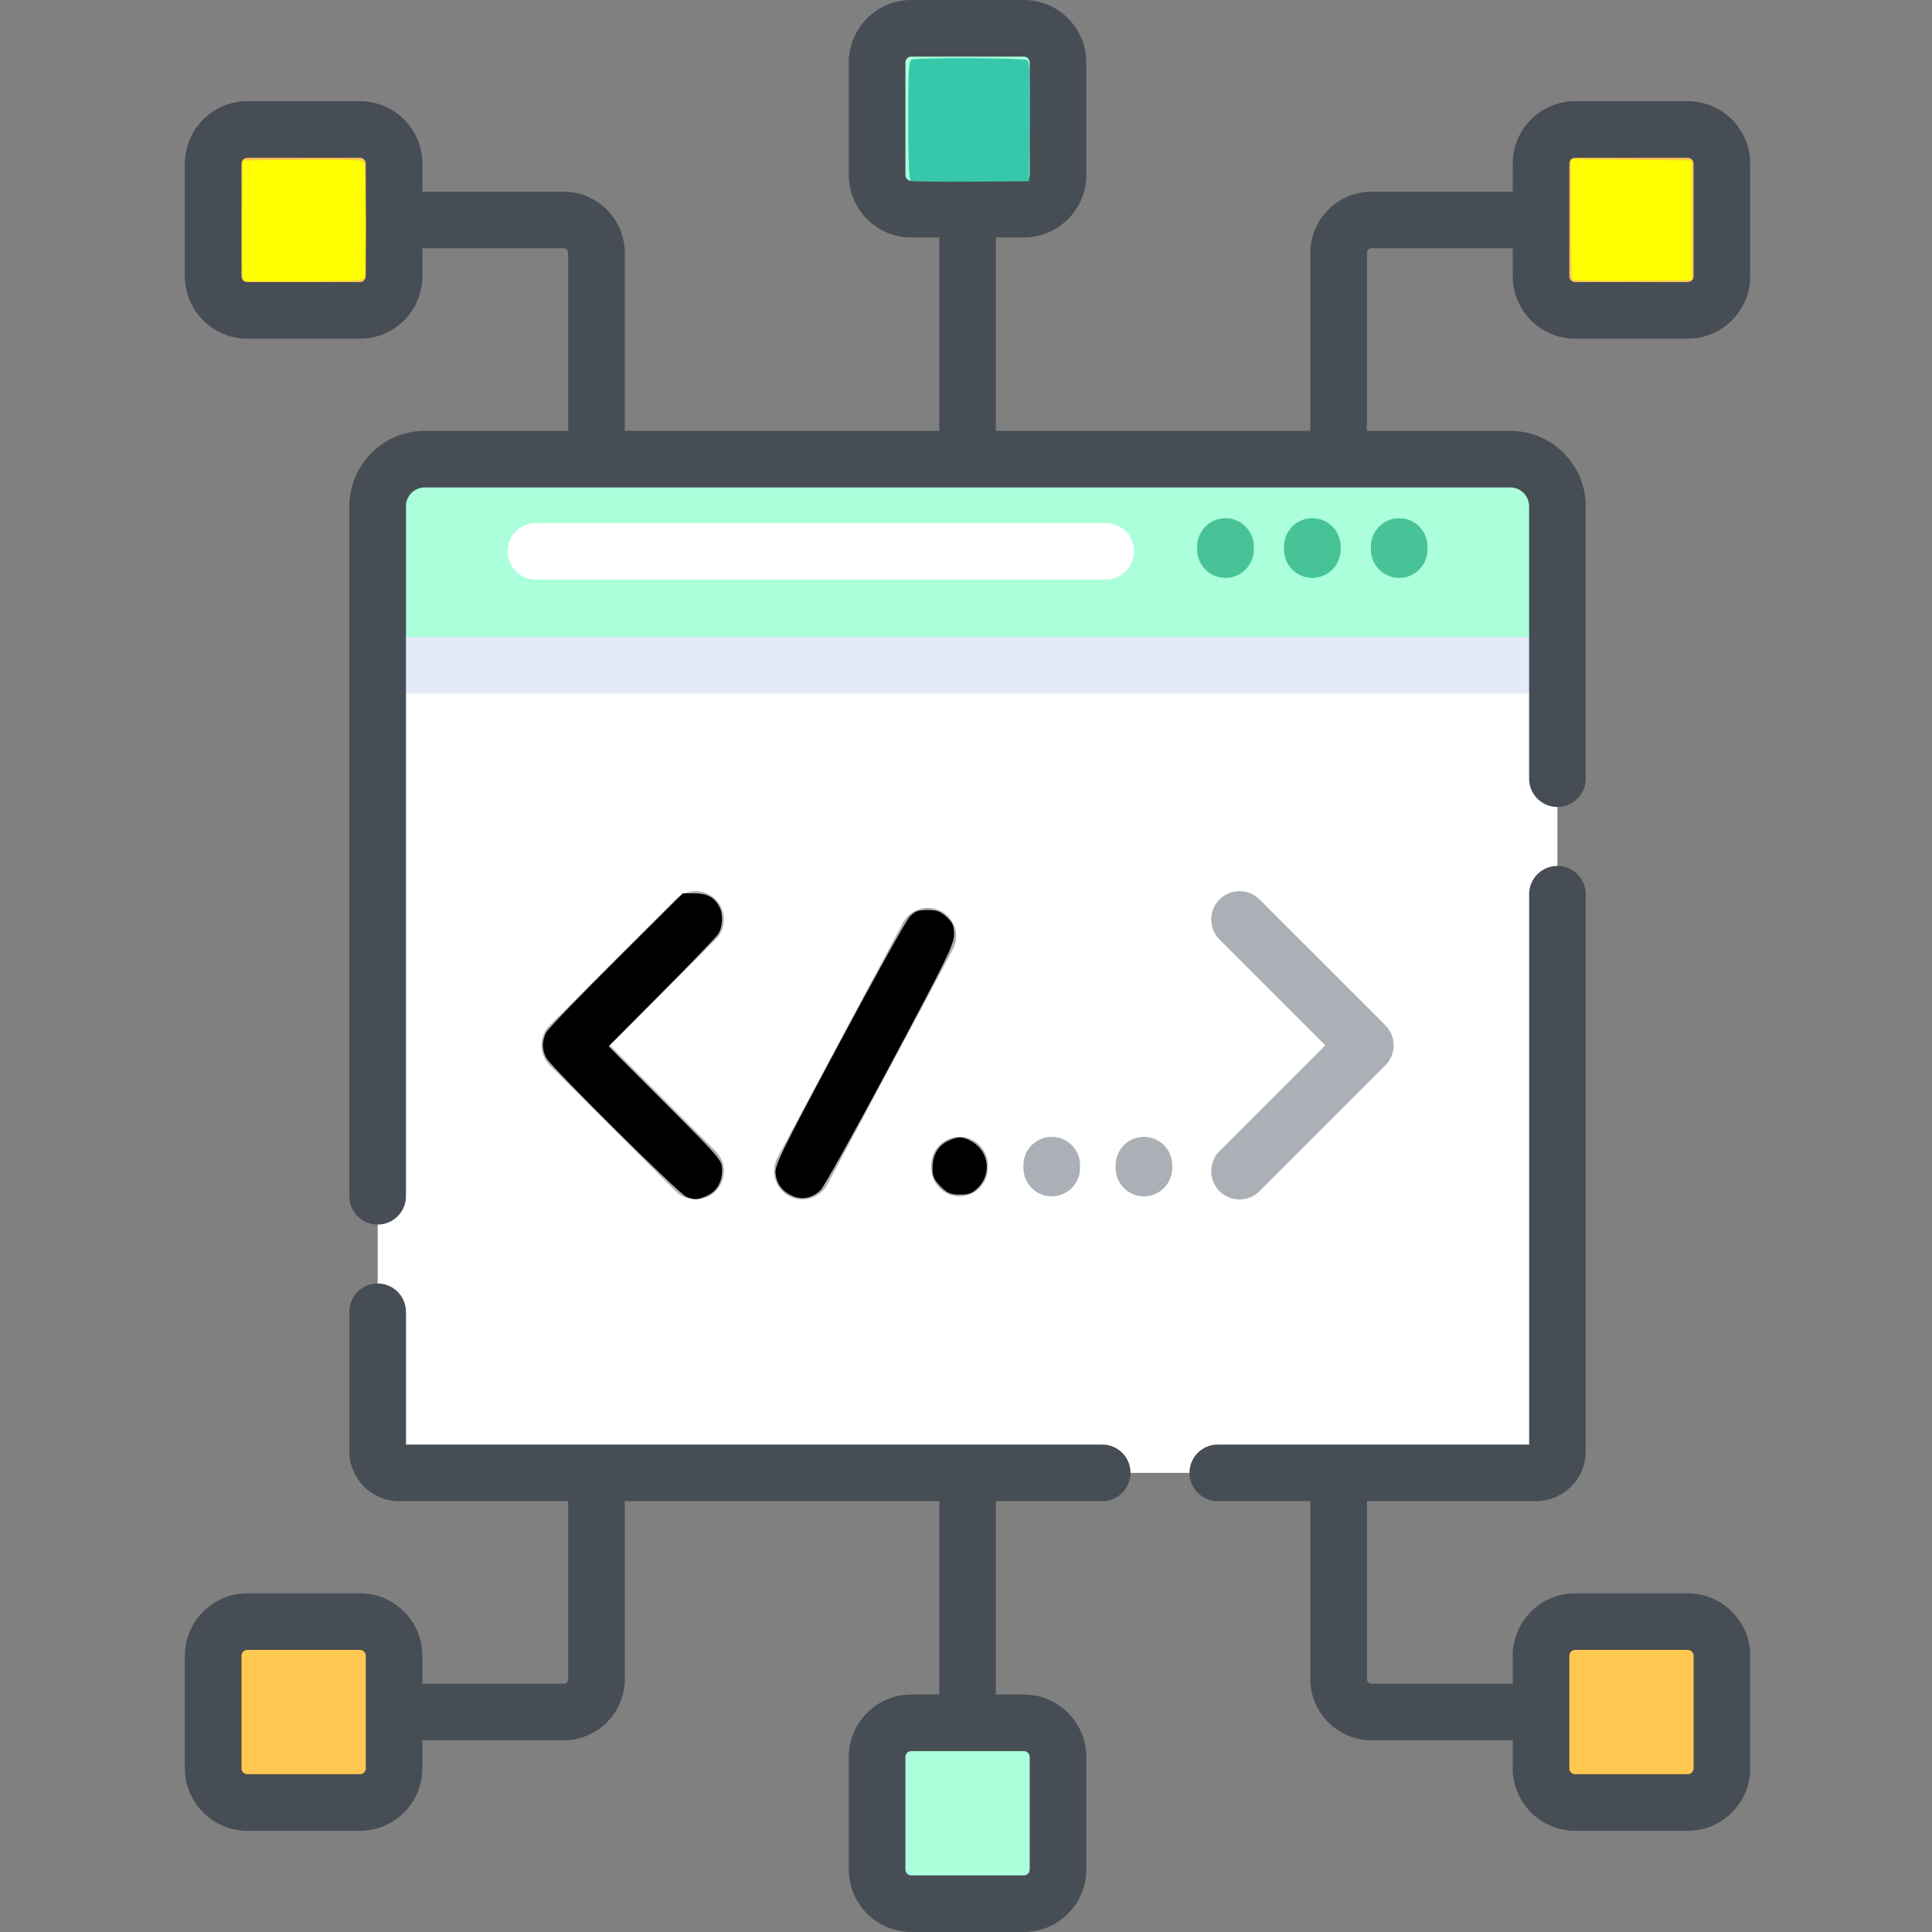 <?xml version="1.0" encoding="UTF-8" standalone="no"?>
<svg
   xmlns:dc="http://purl.org/dc/elements/1.1/"
   xmlns:cc="http://creativecommons.org/ns#"
   xmlns:rdf="http://www.w3.org/1999/02/22-rdf-syntax-ns#"
   xmlns:svg="http://www.w3.org/2000/svg"
   xmlns="http://www.w3.org/2000/svg"
   xmlns:sodipodi="http://sodipodi.sourceforge.net/DTD/sodipodi-0.dtd"
   xmlns:inkscape="http://www.inkscape.org/namespaces/inkscape"
   height="512pt"
   viewBox="-49 0 512 512.001"
   width="512pt"
   version="1.1"
   id="svg110"
   sodipodi:docname="coding4.svg"
   inkscape:version="0.92.3 (2405546, 2018-03-11)">
  <rect x="-49" y="0" width="512" height="512.001" fill="#808080" stroke="none"/>
  <defs
     id="defs114" />
  <sodipodi:namedview
     pagecolor="#ffffff"
     bordercolor="#666666"
     borderopacity="1"
     objecttolerance="10"
     gridtolerance="10"
     guidetolerance="10"
     inkscape:pageopacity="0"
     inkscape:pageshadow="2"
     inkscape:window-width="1920"
     inkscape:window-height="1001"
     id="namedview112"
     showgrid="false"
     inkscape:zoom="1.1835938"
     inkscape:cx="341.33333"
     inkscape:cy="341.33333"
     inkscape:window-x="-9"
     inkscape:window-y="-9"
     inkscape:window-maximized="1"
     inkscape:current-layer="svg110" />
  <path
     d="m363.738 134.156v250.465c0 3.152-2.551 5.703-5.703 5.703h-301.242c-3.156 0-5.707-2.551-5.707-5.703v-250.465c0-6.895 5.59-12.48 12.473-12.48h287.699c6.883 0 12.48 5.586 12.48 12.48zm0 0"
     fill="#fff"
     id="path64" />
  <path
     d="m363.738 134.156v49.656h-312.652v-49.656c0-6.895 5.586-12.48 12.473-12.48h287.699c6.883 0 12.48 5.586 12.48 12.48zm0 0"
     fill="#e4eaf8"
     id="path66" />
  <path
     d="m363.734 168.801h-312.648v-34.645c0-6.891 5.586-12.48 12.48-12.48h287.688c6.895 0 12.48 5.586 12.48 12.48zm0 0"
     fill="#abffdb"
     id="path68" />
  <path
     d="m398.285 82.254h-29.852c-4.992 0-9.043-4.047-9.043-9.039v-29.852c0-4.992 4.051-9.039 9.043-9.039h29.852c4.992 0 9.039 4.047 9.039 9.039v29.852c0 4.992-4.047 9.039-9.039 9.039zm0 0"
     fill="#ffc850"
     id="path70" />
  <path
     d="m16.543 82.254h29.848c4.992 0 9.043-4.047 9.043-9.039v-29.852c0-4.992-4.051-9.039-9.043-9.039h-29.848c-4.996 0-9.043 4.047-9.043 9.039v29.852c0 4.992 4.047 9.039 9.043 9.039zm0 0"
     fill="#ffc850"
     id="path72" />
  <path
     d="m183.445 16.539v29.852c0 4.992 4.051 9.043 9.043 9.043h29.848c4.996 0 9.043-4.051 9.043-9.043v-29.852c0-4.992-4.047-9.039-9.043-9.039h-29.848c-4.992 0-9.043 4.047-9.043 9.039zm0 0"
     fill="#abffdb"
     id="path74" />
  <path
     d="m16.543 429.746h29.848c4.992 0 9.043 4.047 9.043 9.039v29.852c0 4.992-4.051 9.039-9.043 9.039h-29.848c-4.996 0-9.043-4.047-9.043-9.039v-29.852c0-4.992 4.047-9.039 9.043-9.039zm0 0"
     fill="#ffc850"
     id="path76" />
  <path
     d="m398.285 429.746h-29.852c-4.992 0-9.043 4.047-9.043 9.039v29.852c0 4.992 4.051 9.039 9.043 9.039h29.852c4.992 0 9.039-4.047 9.039-9.039v-29.852c0-4.992-4.047-9.039-9.039-9.039zm0 0"
     fill="#ffc850"
     id="path78" />
  <path
     d="m231.379 495.461v-29.852c0-4.992-4.047-9.043-9.043-9.043h-29.848c-4.992 0-9.043 4.051-9.043 9.043v29.852c0 4.992 4.051 9.039 9.043 9.039h29.848c4.996 0 9.043-4.047 9.043-9.039zm0 0"
     fill="#abffdb"
     id="path80" />
  <path
     d="m243.102 382.824h-184.516v-35.184c0-4.141-3.359-7.5-7.5-7.5-4.141 0-7.5 3.359-7.5 7.5v36.98c0 7.281 5.922 13.203 13.203 13.203h44.789v47.129c0 .691-.566 1.258-1.258 1.258h-37.387v-7.426c0-9.121-7.422-16.543-16.543-16.543h-29.848c-9.121 0-16.543 7.422-16.543 16.543v29.852c0 9.121 7.422 16.543 16.543 16.543h29.848c9.121 0 16.543-7.422 16.543-16.543v-7.426h37.387c8.965 0 16.258-7.293 16.258-16.258v-47.129h83.336v51.242h-7.426c-9.121 0-16.543 7.422-16.543 16.543v29.852c0 9.117 7.422 16.539 16.543 16.539h29.848c9.121 0 16.543-7.418 16.543-16.539v-29.852c0-9.121-7.418-16.543-16.543-16.543h-7.422v-51.242h28.188c4.145 0 7.5-3.355 7.5-7.5 0-4.141-3.355-7.5-7.5-7.5zm-195.168 85.812c0 .848-.691 1.543-1.543 1.543h-29.848c-.852 0-1.543-.691-1.543-1.543v-29.852c0-.848.691-1.543 1.543-1.543h29.848c.852 0 1.543.691 1.543 1.543zm175.945-3.027v29.852c0 .848-.691 1.539-1.543 1.539h-29.848c-.852 0-1.543-.691-1.543-1.539v-29.852c0-.852.691-1.543 1.543-1.543h29.848c.852 0 1.543.691 1.543 1.543zm0 0"
     fill="#474d54"
     id="path82" />
  <path
     d="m93.02 153.609h151.016c4.141 0 7.5-3.355 7.5-7.5 0-4.141-3.359-7.5-7.5-7.5h-151.016c-4.141 0-7.5 3.359-7.5 7.5 0 4.145 3.359 7.5 7.5 7.5zm0 0"
     fill="#fff"
     id="path84" />
  <path
     d="m275.766 153.148c4.141 0 7.5-3.359 7.5-7.5v-.82c0-4.141-3.359-7.5-7.5-7.5-4.145 0-7.5 3.359-7.5 7.5v.82c0 4.141 3.355 7.5 7.5 7.5zm0 0"
     fill="#48c397"
     id="path86" />
  <path
     d="m298.781 153.148c4.145 0 7.5-3.359 7.5-7.5v-.82c0-4.141-3.355-7.5-7.5-7.5-4.141 0-7.5 3.359-7.5 7.5v.82c0 4.141 3.359 7.5 7.5 7.5zm0 0"
     fill="#48c397"
     id="path88" />
  <path
     d="m321.801 153.148c4.141 0 7.5-3.359 7.5-7.5v-.82c0-4.141-3.359-7.5-7.5-7.5s-7.5 3.359-7.5 7.5v.82c0 4.141 3.359 7.5 7.5 7.5zm0 0"
     fill="#48c397"
     id="path90" />
  <path
     d="m398.285 26.82h-29.852c-9.121 0-16.543 7.422-16.543 16.543v7.426h-37.383c-8.965 0-16.258 7.293-16.258 16.258v47.129h-83.336v-51.242h7.422c9.121 0 16.543-7.422 16.543-16.543v-29.852c0-9.117-7.422-16.539-16.543-16.539h-29.848c-9.121 0-16.543 7.422-16.543 16.543v29.848c0 9.121 7.422 16.543 16.543 16.543h7.426v51.246h-83.336v-47.133c0-8.965-7.293-16.258-16.258-16.258h-37.387v-7.426c0-9.121-7.422-16.543-16.543-16.543h-29.848c-9.121 0-16.543 7.422-16.543 16.543v29.852c0 9.121 7.422 16.543 16.543 16.543h29.848c9.121 0 16.543-7.422 16.543-16.543v-7.426h37.387c.691 0 1.258.566 1.258 1.258v47.129h-38.012c-11.02 0-19.98 8.965-19.98 19.98v182.867c0 4.141 3.359 7.5 7.5 7.5 4.141 0 7.5-3.359 7.5-7.5v-182.867c0-2.746 2.234-4.98 4.98-4.98h287.688c2.746 0 4.98 2.234 4.98 4.98v72.203c0 4.141 3.359 7.5 7.5 7.5s7.5-3.359 7.5-7.5v-72.203c0-11.016-8.961-19.98-19.98-19.98h-38.008v-47.129c0-.691.566-1.258 1.262-1.258h37.383v7.426c0 9.121 7.422 16.543 16.543 16.543h29.848c9.121 0 16.543-7.422 16.543-16.543v-29.852c0-9.121-7.418-16.543-16.539-16.543zm-350.352 46.395c0 .848-.691 1.539-1.543 1.539h-29.848c-.852 0-1.543-.691-1.543-1.539v-29.852c0-.852.691-1.543 1.543-1.543h29.848c.852 0 1.543.691 1.543 1.543zm144.555-25.281c-.852 0-1.543-.691-1.543-1.543v-29.852c0-.848.691-1.539 1.543-1.539h29.848c.852 0 1.543.691 1.543 1.539v29.852c0 .852-.691 1.543-1.543 1.543zm207.336 25.281c0 .848-.691 1.539-1.543 1.539h-29.848c-.852 0-1.543-.691-1.543-1.539v-29.852c0-.852.691-1.543 1.543-1.543h29.848c.852 0 1.543.691 1.543 1.543zm0 0"
     fill="#474d54"
     id="path92" />
  <path
     d="m398.285 422.246h-29.852c-9.121 0-16.543 7.418-16.543 16.539v7.426h-37.383c-.695 0-1.258-.562-1.258-1.258v-47.129h44.781c7.281 0 13.207-5.922 13.207-13.203v-147.645c0-4.141-3.359-7.5-7.5-7.5-4.145 0-7.5 3.359-7.5 7.5v145.848h-82.516c-4.141 0-7.5 3.359-7.5 7.5 0 4.145 3.359 7.5 7.5 7.5h24.527v47.129c0 8.965 7.293 16.258 16.258 16.258h37.383v7.426c0 9.121 7.422 16.543 16.543 16.543h29.852c9.121 0 16.539-7.422 16.539-16.543v-29.852c0-9.121-7.418-16.539-16.539-16.539zm1.539 46.391c0 .848-.691 1.543-1.543 1.543h-29.848c-.852 0-1.543-.691-1.543-1.543v-29.852c0-.848.691-1.543 1.543-1.543h29.848c.852 0 1.543.691 1.543 1.543zm0 0"
     fill="#474d54"
     id="path94" />
  <g
     id="g108"
     fill="#abb0b7">
    <path
       d="m140.648 238.363c-2.93-2.93-7.68-2.93-10.605 0l-33.352 33.348c-2.93 2.93-2.93 7.68 0 10.605l33.352 33.352c1.461 1.465 3.383 2.195 5.301 2.195s3.84-.73 5.305-2.195c2.93-2.93 2.93-7.68 0-10.605l-28.047-28.047 28.047-28.043c2.93-2.934 2.93-7.68 0-10.609zm0 0"
       id="path96" />
    <path
       d="m274.176 315.668c1.465 1.465 3.387 2.195 5.305 2.195s3.84-.73 5.305-2.195l33.348-33.352c2.93-2.926 2.93-7.676 0-10.605l-33.348-33.348c-2.93-2.93-7.68-2.93-10.609 0-2.926 2.93-2.926 7.676 0 10.605l28.047 28.047-28.047 28.043c-2.926 2.93-2.926 7.68 0 10.609zm0 0"
       id="path98" />
    <path
       d="m200.422 241.48c-3.652-1.949-8.195-.57-10.148 3.082l-33.258 62.27c-1.949 3.652-.57 8.195 3.086 10.148 1.125.602 2.332.887 3.527.887 2.676 0 5.27-1.441 6.621-3.969l33.258-62.266c1.949-3.656.57-8.199-3.086-10.152zm0 0"
       id="path100" />
    <path
       d="m197.793 308.781v.758c0 4.141 3.359 7.5 7.5 7.5s7.5-3.359 7.5-7.5v-.758c0-4.141-3.359-7.5-7.5-7.5s-7.5 3.359-7.5 7.5zm0 0"
       id="path102" />
    <path
       d="m237.219 309.539v-.758c0-4.141-3.355-7.5-7.5-7.5-4.141 0-7.5 3.359-7.5 7.5v.758c0 4.141 3.359 7.5 7.5 7.5 4.145 0 7.5-3.359 7.5-7.5zm0 0"
       id="path104" />
    <path
       d="m254.148 301.281c-4.145 0-7.5 3.359-7.5 7.5v.758c0 4.141 3.355 7.5 7.5 7.5 4.141 0 7.5-3.359 7.5-7.5v-.758c0-4.141-3.359-7.5-7.5-7.5zm0 0"
       id="path106" />
  </g>
  <path
     style="fill:#000000;stroke-width:0.845"
     d="m 242.482,422.861 c -2.55,-0.997 -47.762,-45.846 -49.482,-49.084 -1.539,-2.899 -1.541,-6.05 -0.006,-8.955 0.663,-1.255 11.8,-12.832 24.748,-25.727 l 23.542,-23.446 4.19,0.019 c 4.428,0.02 7.03,1.444 8.738,4.784 1.365,2.669 1.159,7.17 -0.439,9.584 -0.76,1.149 -9.783,10.545 -20.051,20.879 l -18.668,18.791 20.051,20.115 c 19.852,19.915 20.051,20.15 20.051,23.695 0,4.386 -1.986,7.602 -5.637,9.128 -3.176,1.327 -4.127,1.357 -7.036,0.219 z"
     id="path118"
     inkscape:connector-curvature="0"
     transform="matrix(0.75,0,0,0.75,-49.001,0)" />
  <path
     style="fill:#000000;stroke-width:0.845"
     d="m 280.079,422.619 c -3.642,-1.622 -5.577,-4.139 -6.032,-7.842 -0.36,-2.939 1.681,-7.124 22.391,-45.901 12.533,-23.467 23.793,-43.712 25.023,-44.99 1.833,-1.906 2.97,-2.323 6.317,-2.323 3.338,0 4.56,0.447 6.706,2.451 2.185,2.041 2.624,3.089 2.624,6.26 0,3.365 -2.623,8.725 -22.468,45.918 -12.357,23.16 -23.478,43.119 -24.713,44.353 -2.774,2.772 -6.512,3.56 -9.849,2.074 z"
     id="path120"
     inkscape:connector-curvature="0"
     transform="matrix(0.75,0,0,0.75,-49.001,0)" />
  <path
     style="fill:#000000;stroke-width:0.845"
     d="m 332.378,419.232 c -2.344,-2.344 -2.873,-3.518 -2.873,-6.379 0,-4.676 1.832,-7.965 5.371,-9.645 3.784,-1.796 5.439,-1.738 8.792,0.306 5.836,3.558 6.745,11.331 1.893,16.183 -1.96,1.96 -3.141,2.408 -6.359,2.408 -3.367,0 -4.376,-0.425 -6.824,-2.873 z"
     id="path122"
     inkscape:connector-curvature="0"
     transform="matrix(0.75,0,0,0.75,-49.001,0)" />
  <path
     style="fill:#37c8ab;stroke-width:0.634"
     d="m 192.488,47.934 c -0.604,-0.248 -0.792,-4.066 -0.792,-16.046 0,-13.751 0.126,-15.769 1.002,-16.106 1.504,-0.577 29.606,-0.444 30.534,0.145 0.621,0.394 0.765,4.092 0.634,16.307 l -0.17,15.797 -15.208,0.114 c -8.364,0.063 -15.564,-0.032 -16,-0.211 z"
     id="path87"
     inkscape:connector-curvature="0" />
  <path
     style="fill:#ffff00;stroke-width:0.845"
     d="M 85.745,97.457 C 85.489,96.412 85.386,86.812 85.517,76.124 L 85.756,56.692 106.819,56.465 c 16.287,-0.175 21.217,0.017 21.743,0.845 0.785,1.237 0.963,38.706 0.193,40.712 -0.449,1.169 -3.144,1.336 -21.528,1.336 H 86.21 Z"
     id="path39"
     inkscape:connector-curvature="0"
     transform="matrix(0.75,0,0,0.75,-49.001,0)" />
  <path
     style="fill:#ffff00;stroke-width:0.845"
     d="M 555.667,98.81 C 555.349,98.492 555.089,88.784 555.089,77.236 V 56.24 l 21.333,0.226 21.333,0.226 v 21.122 21.122 l -20.756,0.226 c -11.416,0.124 -21.016,-0.034 -21.333,-0.352 z"
     id="path41"
     inkscape:connector-curvature="0"
     transform="matrix(0.75,0,0,0.75,-49.001,0)" />
</svg>
